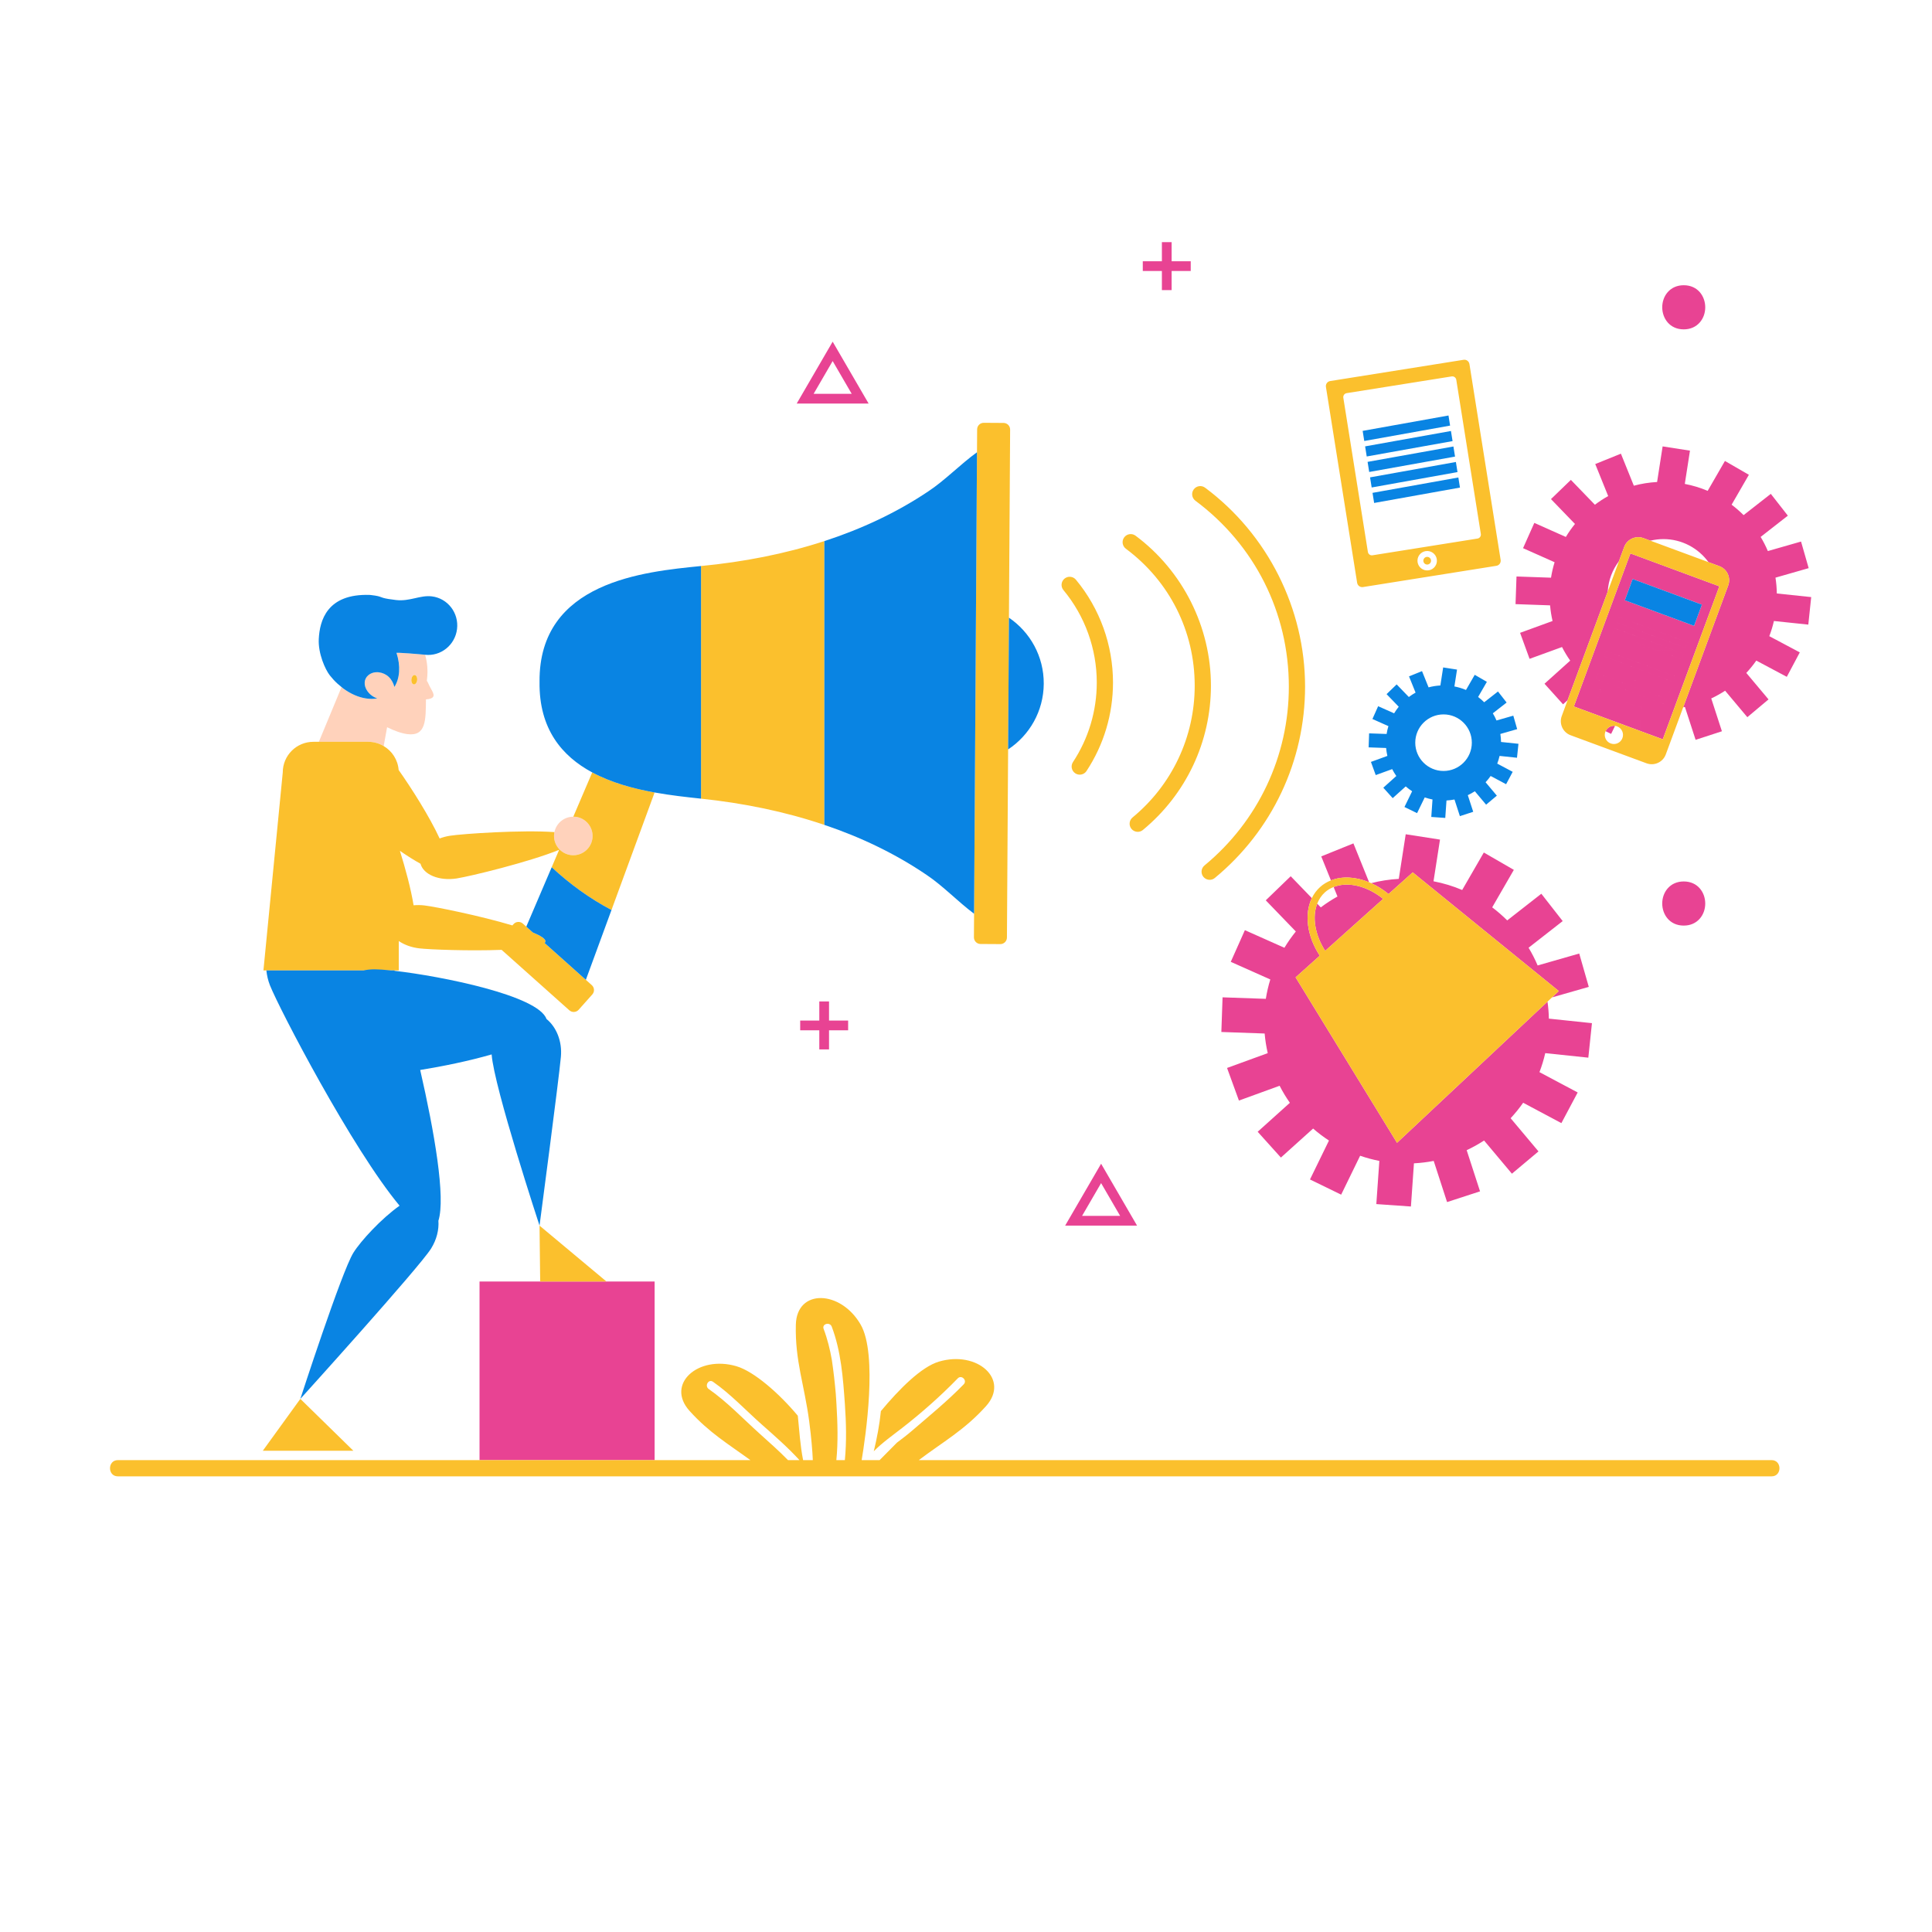 <?xml version="1.0" standalone="no"?>
<svg version="1.1" id="Layer_1" xmlns="http://www.w3.org/2000/svg" xmlns:xlink="http://www.w3.org/1999/xlink" x="0px" y="0px" width="595.279px" height="595.279px" viewBox="0 0.001 595.279 595.279" enable-background="new 0 0.001 595.279 595.279" xml:space="preserve">
<path id="color_x5F_5" fill="#FFD2BB" d="M131.514,209.761c0.018-0.187,0.038-0.375,0.061-0.563
	c0.316-2.619,0.075-5.148-0.595-7.449l-0.104-0.013c-0.703-0.085-9.54-0.867-8.683-0.502c1.248,3.905,1.042,7.723-0.67,10.43
	c-0.307-1.169-0.873-2.256-1.73-3.081c-1.635-1.578-4.49-2.077-6.332-0.51c-1.373,1.171-1.375,3.04-0.479,4.523
	c0.389,0.649,0.881,1.201,1.457,1.636c0.545,0.42,1.16,0.744,1.812,0.953c-1.1,0.203-2.269,0.206-3.477,0.015
	c-2.271-0.343-4.658-1.364-6.88-2.982c-0.031-0.016-0.053-0.031-0.076-0.052c-0.196-0.143-0.384-0.314-0.577-0.467l-6.996,16.865
	h15.198c1.745,0,3.374,0.482,4.776,1.309l1.054-5.806c2.309,1.153,4.519,1.918,6.313,2.135c5.72,0.692,5.585-4.34,5.663-10.706
	c0.612-0.042,1.163-0.146,1.564-0.314c1.795-0.755,0.07-2.431-0.824-4.558C131.855,210.312,131.693,210.027,131.514,209.761z
	 M128.532,209.529c-0.081,0.795-0.534,1.401-1.027,1.348c-0.485-0.053-0.823-0.743-0.746-1.542c0.077-0.796,0.533-1.4,1.025-1.347
	C128.272,208.041,128.611,208.731,128.532,209.529z M182.585,257.573c0,3.279-2.659,5.938-5.938,5.938
	c-1.637,0-3.12-0.663-4.194-1.734c-0.034-0.034-0.063-0.071-0.097-0.106c-1.018-1.066-1.647-2.507-1.647-4.097
	c0-0.407,0.042-0.803,0.119-1.187c0.55-2.71,2.946-4.75,5.818-4.75C179.926,251.635,182.585,254.294,182.585,257.573z"></path>
<path id="color_x5F_3" fill="#E84393" d="M166.241,210.104c0,0.014,0.001,0.027,0,0.042
	C166.241,210.199,166.241,210.159,166.241,210.104z M494.707,225.299l1.705,0.831l1.206-2.475
	C496.408,223.499,495.217,224.153,494.707,225.299z M557.167,192.454l0.891-8.481l-10.59-1.112
	c-0.028-1.655-0.167-3.282-0.417-4.876l10.229-2.93l-2.35-8.193l-10.225,2.93c-0.64-1.512-1.385-2.967-2.225-4.357l8.384-6.549
	l-5.251-6.721l-8.385,6.554c-1.153-1.153-2.386-2.226-3.692-3.212l5.32-9.213l-7.378-4.264l-5.32,9.213
	c-2.235-0.954-4.6-1.672-7.046-2.141l1.595-10.248l-8.427-1.312l-1.704,10.97c-2.467,0.136-4.863,0.524-7.167,1.141l-3.985-9.867
	l-7.906,3.197l3.986,9.863c-1.429,0.797-2.801,1.688-4.098,2.67l-7.397-7.656l-6.131,5.922l7.393,7.657
	c-1.021,1.261-1.966,2.601-2.81,4.005l-9.714-4.33l-3.471,7.787l9.718,4.329c-0.473,1.548-0.844,3.138-1.102,4.765l-10.633-0.371
	l-0.298,8.519l10.642,0.376c0.144,1.646,0.398,3.257,0.761,4.823l-10.002,3.643l2.92,8.015l10.001-3.638
	c0.741,1.455,1.586,2.854,2.521,4.189l-7.916,7.118l5.711,6.341l1.396-1.258l12.373-33.487c0.209-3.502,1.458-6.714,3.452-9.342
	l1.622-4.39c0.883-2.391,3.539-3.613,5.93-2.73l2.134,0.789c1.287-0.308,2.624-0.488,4.006-0.488c5.72,0,10.776,2.805,13.902,7.105
	l3.349,1.237c2.393,0.884,3.615,3.539,2.732,5.932l-13.872,37.543c0.177-0.032,0.358-0.05,0.534-0.084l3.286,10.117l8.106-2.637
	l-3.286-10.118c1.488-0.691,2.911-1.488,4.274-2.378l6.845,8.157l6.53-5.479l-6.846-8.156c1.111-1.195,2.141-2.467,3.077-3.801
	l9.399,5.001l4.004-7.531l-9.395-4.997c0.58-1.51,1.057-3.067,1.423-4.672L557.167,192.454z M435.282,268.79l45.006,36.568
	l-2.089,1.96l11.331-3.245l-2.945-10.271l-12.816,3.672c-0.802-1.895-1.736-3.719-2.789-5.462l10.51-8.209l-6.582-8.424
	l-10.511,8.215c-1.445-1.446-2.99-2.79-4.628-4.026l6.669-11.548l-9.248-5.345l-6.669,11.548c-2.803-1.196-5.766-2.096-8.832-2.683
	l1.999-12.846l-10.563-1.644l-2.137,13.75c-2.924,0.161-5.766,0.614-8.509,1.315c1.845,0.834,3.657,1.945,5.355,3.349
	L435.282,268.79z M399.192,301.137l7.446-6.674c-3.928-5.976-4.825-12.821-2.439-17.74l-6.513-6.74l-7.685,7.423l9.266,9.599
	c-1.278,1.581-2.464,3.26-3.521,5.02l-12.177-5.427l-4.35,9.761l12.181,5.427c-0.593,1.94-1.058,3.933-1.381,5.972l-13.328-0.465
	l-0.373,10.678l13.339,0.472c0.181,2.063,0.499,4.082,0.954,6.046l-12.537,4.566l3.659,10.046l12.536-4.56
	c0.929,1.823,1.988,3.576,3.161,5.251l-9.923,8.922l7.158,7.949l9.923-8.936c1.533,1.336,3.171,2.574,4.885,3.694l-5.849,11.991
	l9.608,4.683l5.845-11.991c1.917,0.663,3.892,1.197,5.919,1.593l-0.93,13.302l10.661,0.744l0.931-13.303
	c2.068-0.104,4.1-0.36,6.087-0.743l4.119,12.682l10.161-3.305l-4.119-12.684c1.866-0.867,3.649-1.865,5.358-2.98l8.579,10.225
	l8.187-6.866l-8.582-10.225c1.394-1.499,2.684-3.092,3.857-4.764l11.782,6.269l5.02-9.441l-11.776-6.264
	c0.728-1.893,1.324-3.844,1.783-5.855l13.274,1.396l1.116-10.632l-13.274-1.394c-0.03-1.776-0.184-3.521-0.417-5.24l-46.372,43.503
	L399.192,301.137z M421.844,271.836l-4.835-11.974l-9.911,4.008l2.988,7.395C413.544,269.893,417.747,270.138,421.844,271.836z
	 M408.306,292.968l17.861-16.008c-4.975-4.009-10.887-5.413-15.258-3.659l1.186,2.933c-1.791,0.999-3.511,2.115-5.137,3.347
	l-1.104-1.142C404.253,282.523,405.142,288.019,408.306,292.968z M501.074,216.563l-2.921,5.994l7.129,2.634l0.515-7.357
	C504.178,217.518,502.603,217.093,501.074,216.563z M489.514,209.881l-2.558,2.303l-2.027,5.487l5.186,1.916l3.297-6.759
	C492.045,211.934,490.738,210.946,489.514,209.881z M510.724,200.398l-7.953-2.939C505.079,199.049,507.791,200.094,510.724,200.398
	z M513.953,223.407l1.89-5.115c-0.512,0.049-1.022,0.108-1.541,0.134L513.953,223.407z M502.349,170.522l27.116,10.02
	c0.034,0.207,0.069,0.413,0.096,0.622l-5.476,14.82c-1.289,1.176-2.753,2.157-4.354,2.901l0.339-0.918l-21.333-7.882l-0.625,1.694
	l20.503,7.576c-1.01,0.384-2.063,0.677-3.153,0.866l-16.224-5.994c-1.518-1.841-2.643-4.01-3.292-6.375L502.349,170.522z
	 M521.359,194.482l-21.332-7.882l-0.627,1.693l21.334,7.883L521.359,194.482z M503.051,178.414l-2.414,6.538l21.33,7.881
	l2.416-6.538L503.051,178.414z M519.732,198.885c1.601-0.744,3.064-1.725,4.354-2.901l-8.243,22.309
	c-0.512,0.049-1.022,0.108-1.541,0.134l-0.349,4.981l-1.621,4.389l-7.05-2.605l0.515-7.357c-1.618-0.315-3.193-0.741-4.723-1.271
	l-2.921,5.994l-8.038-2.97l3.297-6.759c-1.367-0.894-2.674-1.882-3.897-2.947l-2.558,2.303l8.99-24.333
	c0.649,2.365,1.774,4.534,3.292,6.375l-1.786-0.66l-0.627,1.695l5.945,2.197c2.308,1.591,5.02,2.636,7.953,2.939l7.434,2.747
	l0.627-1.697l-3.322-1.228c1.091-0.189,2.144-0.481,3.153-0.866l0.829,0.306L519.732,198.885z M513.636,215.382l-21.334-7.882
	l-0.625,1.694l21.332,7.882L513.636,215.382z M514.924,211.899l-21.334-7.882l-0.625,1.694l21.334,7.881L514.924,211.899z
	 M516.211,208.414l-21.334-7.882l-0.625,1.696l21.333,7.883L516.211,208.414z M517.498,204.931l-21.332-7.882l-0.627,1.693
	l21.334,7.883L517.498,204.931z M529.752,180.647l-0.286-0.105c0.034,0.207,0.069,0.413,0.096,0.622L529.752,180.647z
	 M499.4,188.293l21.334,7.883l0.625-1.694l-21.332-7.882L499.4,188.293z M520.071,197.966l-21.333-7.882l-0.625,1.694l20.503,7.576
	c0.379-0.145,0.75-0.3,1.116-0.47L520.071,197.966z M519.732,198.885c-0.366,0.169-0.737,0.325-1.116,0.47l0.829,0.306
	L519.732,198.885z M502.771,197.458l7.953,2.939c0.588,0.061,1.185,0.093,1.788,0.093c1.008,0,1.989-0.104,2.95-0.271l-16.224-5.994
	C500.258,195.461,501.45,196.547,502.771,197.458z M496.826,195.261l5.945,2.197c-1.321-0.911-2.514-1.997-3.532-3.232l-1.786-0.66
	L496.826,195.261z M510.724,200.398l7.434,2.747l0.627-1.697l-3.322-1.228c-0.961,0.167-1.942,0.271-2.95,0.271
	C511.909,200.491,511.312,200.458,510.724,200.398z M495.539,198.742l21.334,7.883l0.625-1.694l-21.332-7.882L495.539,198.742z
	 M494.252,202.229l21.333,7.883l0.626-1.697l-21.334-7.882L494.252,202.229z M492.965,205.711l21.334,7.881l0.625-1.693
	l-21.334-7.882L492.965,205.711z M491.677,209.195l21.332,7.882l0.627-1.694l-21.334-7.882L491.677,209.195z M525.41,278.39
	c0,1.747-0.584,3.387-1.645,4.62c-1.225,1.425-2.947,2.178-4.98,2.178c-4.35,0-6.625-3.42-6.625-6.798
	c0-1.747,0.584-3.387,1.645-4.62c1.225-1.425,2.947-2.178,4.98-2.178C523.135,271.592,525.41,275.012,525.41,278.39z M522.41,278.39
	c0-1.411-0.764-3.798-3.625-3.798c-1.149,0-2.06,0.381-2.706,1.133c-0.584,0.679-0.919,1.65-0.919,2.665
	c0,1.411,0.764,3.798,3.625,3.798c1.149,0,2.06-0.381,2.706-1.133C522.075,280.375,522.41,279.404,522.41,278.39z M512.16,94.685
	c0-1.747,0.584-3.387,1.645-4.62c1.225-1.425,2.947-2.178,4.98-2.178c4.35,0,6.625,3.42,6.625,6.798c0,1.747-0.584,3.387-1.645,4.62
	c-1.225,1.425-2.947,2.178-4.98,2.178C514.435,101.483,512.16,98.063,512.16,94.685z M515.16,94.685
	c0,1.411,0.764,3.798,3.625,3.798c1.149,0,2.06-0.381,2.706-1.133c0.584-0.679,0.919-1.65,0.919-2.665
	c0-1.411-0.764-3.798-3.625-3.798c-1.149,0-2.06,0.381-2.706,1.133C515.495,92.7,515.16,93.671,515.16,94.685z M252.437,317.454
	v5.887h3v-5.887h5.887v-3h-5.887v-5.887h-3v5.887h-5.887v3H252.437 M360.997,74.614h-3v5.887h-5.887v3h5.887v5.887h3v-5.887h5.887
	v-3h-5.887V74.614z M518.785,98.483c1.149,0,2.06-0.381,2.706-1.133c0.584-0.679,0.919-1.65,0.919-2.665
	c0-1.411-0.764-3.798-3.625-3.798c-1.149,0-2.06,0.381-2.706,1.133c-0.584,0.679-0.919,1.65-0.919,2.665
	C515.16,96.096,515.924,98.483,518.785,98.483z M267.636,124.344h-22.158l11.079-19.07L267.636,124.344z M250.691,121.344h11.733
	l-5.867-10.098L250.691,121.344z M521.491,281.054c0.584-0.679,0.919-1.65,0.919-2.665c0-1.411-0.764-3.798-3.625-3.798
	c-1.149,0-2.06,0.381-2.706,1.133c-0.584,0.679-0.919,1.65-0.919,2.665c0,1.411,0.764,3.798,3.625,3.798
	C519.934,282.188,520.844,281.806,521.491,281.054z M350.347,377.634h-22.158l11.079-19.07L350.347,377.634z M333.402,374.634
	h11.732l-5.866-10.098L333.402,374.634z M201.697,394.852H147.75v55.034h53.947V394.852z"></path>
<path id="color_x5F_2" fill="#FBC02D" d="M300.084,288.81l0.046-7.27l0.295-46.827l0.305-48.321l0.296-47.044l0.045-7.052
	c0.005-1.125,0.923-2.028,2.046-2.021l6.098,0.038c1.124,0.008,2.028,0.922,2.021,2.045l-0.364,57.965l-0.256,40.587l-0.364,57.965
	c-0.009,1.123-0.923,2.028-2.048,2.018l-6.099-0.037C300.981,290.85,300.079,289.935,300.084,288.81z M254,166.721
	c-12.12,3.95-24.95,6.43-38,7.68v71.68c13.07,1.37,25.9,3.98,38,8.08V166.721z M127.505,210.877
	c0.493,0.053,0.946-0.553,1.027-1.348c0.079-0.798-0.26-1.488-0.748-1.54c-0.493-0.053-0.949,0.551-1.025,1.347
	C126.682,210.134,127.02,210.823,127.505,210.877z M121.534,299.001h1.336v-9.053c1.656,1.138,3.844,1.962,6.301,2.254
	c3.261,0.386,15.499,0.841,25.389,0.464l20.86,18.622c0.836,0.749,2.121,0.674,2.87-0.162l4.211-4.721
	c0.75-0.837,0.677-2.124-0.161-2.869l-1.829-1.633l-12.708-11.346c0.138-0.143,0.239-0.291,0.258-0.451
	c0.097-0.813-1.428-1.784-3.908-2.808l-1.994-1.78l-1.055-0.942c-0.837-0.748-2.122-0.676-2.87,0.161l-0.359,0.402
	c-9.791-2.938-23.603-5.743-27.137-6.162c-1.14-0.135-2.248-0.14-3.299-0.04c-0.829-5.069-2.509-11.307-4.22-16.781
	c2.227,1.534,4.394,2.91,6.348,3.977c0.907,3.351,5.722,5.366,11.111,4.538c4.143-0.637,22.415-5.073,31.603-8.824l-2.293,5.363
	c5.503,5.137,11.742,9.657,18.419,13.179l13.29-36.214c-6.458-1.167-13.29-2.992-19.219-6.179l-5.832,13.639
	c3.279,0,5.938,2.658,5.938,5.938s-2.659,5.938-5.938,5.938c-1.637,0-3.12-0.663-4.194-1.734c-0.034-0.034-0.063-0.071-0.097-0.106
	c-1.018-1.066-1.647-2.507-1.647-4.097c0-0.407,0.042-0.803,0.119-1.187c-10.038-0.719-28.117,0.498-32.174,1.121
	c-1.135,0.174-2.204,0.466-3.19,0.843c-3.154-6.831-8.742-15.592-12.631-21.104c-0.247-3.147-2.037-5.854-4.616-7.375
	c-1.402-0.826-3.031-1.309-4.776-1.309H98.243h-1.691c-5.208,0-9.43,4.222-9.43,9.43l-5.955,61.008h0.909H121.534z M92.541,431.016
	l-11.565,15.984h27.903L92.541,431.016z M346.895,169.067c13.479,10.04,21.211,25.426,21.211,42.214
	c0,15.757-6.979,30.553-19.148,40.594c-1.065,0.878-1.216,2.454-0.338,3.52c0.495,0.599,1.21,0.909,1.93,0.909
	c0.561,0,1.124-0.188,1.59-0.572c13.325-10.994,20.967-27.196,20.967-44.451c0-18.113-8.682-35.394-23.225-46.224
	c-1.106-0.824-2.675-0.597-3.498,0.512C345.558,166.676,345.788,168.242,346.895,169.067z M368.325,154.28
	c18.294,13.626,28.786,34.507,28.786,57.29c0,21.385-9.472,41.465-25.987,55.092c-1.065,0.878-1.216,2.454-0.338,3.519
	c0.495,0.6,1.21,0.909,1.93,0.909c0.561,0,1.124-0.188,1.59-0.572c17.671-14.58,27.806-36.065,27.806-58.948
	c0-24.02-11.514-46.936-30.8-61.3c-1.107-0.826-2.674-0.596-3.498,0.512C366.988,151.889,367.218,153.455,368.325,154.28z
	 M337.932,210.291c0,8.759-2.536,17.236-7.334,24.517c-0.76,1.153-0.44,2.703,0.712,3.463c0.424,0.279,0.901,0.413,1.374,0.413
	c0.813,0,1.609-0.396,2.09-1.125c5.337-8.099,8.158-17.528,8.158-27.268c0-11.552-4.058-22.8-11.424-31.673
	c-0.884-1.063-2.459-1.207-3.521-0.326c-1.063,0.882-1.209,2.458-0.327,3.521C334.285,189.789,337.932,199.903,337.932,210.291z
	 M408.539,119.214c-0.137-0.859,0.449-1.668,1.309-1.805l41.102-6.548c0.859-0.137,1.668,0.449,1.806,1.309l9.616,60.362
	c0.137,0.859-0.447,1.667-1.309,1.804l-41.101,6.548c-0.86,0.137-1.669-0.449-1.806-1.309L408.539,119.214z M442.698,172.294
	c-0.261-1.634-1.796-2.747-3.43-2.487c-1.633,0.26-2.747,1.796-2.487,3.429c0.261,1.634,1.797,2.747,3.43,2.487
	C441.845,175.463,442.958,173.927,442.698,172.294z M413.898,122.557l7.569,47.508c0.108,0.677,0.744,1.139,1.421,1.03l32.35-5.154
	c0.676-0.107,1.138-0.744,1.03-1.421l-7.568-47.508c-0.108-0.678-0.745-1.138-1.423-1.03l-32.349,5.154
	C414.252,121.244,413.791,121.88,413.898,122.557z M439.553,171.597c-0.645,0.103-1.084,0.709-0.981,1.354
	c0.103,0.646,0.709,1.085,1.354,0.982c0.646-0.103,1.085-0.708,0.982-1.354C440.804,171.934,440.198,171.494,439.553,171.597z
	 M406.638,294.463c-3.928-5.976-4.825-12.821-2.439-17.74c0.628-1.296,1.479-2.461,2.569-3.438c0.985-0.883,2.11-1.542,3.318-2.021
	c3.457-1.372,7.66-1.126,11.758,0.571c0.212,0.088,0.423,0.185,0.635,0.281c1.845,0.834,3.657,1.945,5.355,3.349l7.447-6.675
	l45.006,36.568l-2.089,1.96l-1.385,1.299l-46.372,43.503l-31.25-50.982L406.638,294.463z M408.306,292.968l17.861-16.008
	c-4.975-4.009-10.887-5.413-15.258-3.659c-0.972,0.39-1.876,0.917-2.667,1.626c-1.078,0.966-1.859,2.167-2.388,3.512
	C404.253,282.523,405.142,288.019,408.306,292.968z M481.201,220.61l1.795-4.859l12.373-33.487l3.452-9.342l1.622-4.39
	c0.883-2.391,3.539-3.613,5.93-2.73l2.134,0.789l17.908,6.617l3.349,1.237c2.393,0.884,3.615,3.539,2.732,5.932l-13.872,37.543
	l-5.37,14.534c-0.883,2.392-3.539,3.615-5.932,2.731l-23.391-8.642C481.539,225.657,480.318,223,481.201,220.61z M498.236,223.801
	c-0.204-0.076-0.411-0.12-0.618-0.146c-1.21-0.155-2.401,0.499-2.911,1.644c-0.025,0.056-0.059,0.104-0.08,0.163
	c-0.537,1.457,0.207,3.073,1.662,3.611c1.457,0.536,3.072-0.207,3.609-1.662C500.437,225.954,499.693,224.339,498.236,223.801z
	 M484.929,217.671l5.186,1.916l8.038,2.97l7.129,2.634l7.05,2.605l1.621-4.389l1.89-5.115l8.243-22.309l5.476-14.82l0.19-0.517
	l-0.286-0.105l-27.116-10.02l-6.402,17.329l-8.99,24.333L484.929,217.671z M545.861,454.886c-41.723,0-83.445,0-125.169,0
	c-128.125,0-256.251,0-384.377,0c-3.224,0-3.224-5,0-5c41.722,0,83.445,0,125.167,0c23.243,0,46.486,0,69.729,0
	c-6.719-4.896-12.709-8.452-18.763-15.183c-7.434-8.267,2.671-17.237,14.485-13.738c5.417,1.604,13.164,8.381,18.888,15.25
	c0.466,4.617,0.736,9.167,1.63,13.671c0.998,0,1.995,0,2.993,0c-0.122-2.72-0.42-6.688-1.119-11.984
	c-1.468-11.113-4.403-18.67-4.11-29.783c0.294-11.113,13.799-10.669,19.964,0c5.304,9.177,1.486,34.782,0.313,41.768
	c1.843,0,3.687,0,5.53,0c1.774-1.805,3.549-3.607,5.345-5.389c1.524-1.161,3.066-2.313,4.522-3.566
	c5.455-4.697,11.029-9.23,16.05-14.404c1.165-1.2-0.668-3.036-1.834-1.834c-5.298,5.46-11.146,10.628-17.154,15.298
	c-2.979,2.315-6.103,4.506-8.725,7.17c0.988-4.082,1.771-8.204,2.192-12.379c5.724-6.869,12.471-13.646,17.888-15.25
	c11.814-3.499,21.919,5.472,14.485,13.738c-6.627,7.367-13.179,10.934-20.693,16.616c87.587,0,175.175,0,262.762,0
	C549.086,449.886,549.086,454.886,545.861,454.886z M246.326,449.886c-3.6-3.935-7.624-7.444-11.639-10.998
	c-4.994-4.423-9.518-9.315-15.01-13.148c-1.375-0.96-2.67,1.29-1.309,2.24c5.711,3.985,10.565,9.156,15.737,13.797
	c2.952,2.649,5.923,5.28,8.687,8.109C243.971,449.886,245.148,449.886,246.326,449.886z M260.32,432.61
	c-0.564-8.035-1.174-16.248-4.046-23.845c-0.586-1.549-3.095-0.878-2.502,0.689c1.178,3.113,1.969,6.34,2.542,9.614
	c0.51,3.467,0.911,6.947,1.21,10.438c0.074,1.036,0.141,2.071,0.202,3.103c0.343,5.765,0.53,11.55-0.031,17.276
	c0.873,0,1.745,0,2.618,0C260.867,444.155,260.723,438.351,260.32,432.61z M186.855,394.852l-20.617-17.219l0.201,17.219H186.855z"></path>
<path id="color_x5F_1" fill="#0984E3" d="M188.407,280.389l13.29-36.214l-21.185,57.727l-12.708-11.346
	c0.138-0.143,0.239-0.291,0.258-0.451c0.097-0.813-1.428-1.784-3.908-2.808l-1.994-1.78l7.828-18.308
	C175.49,272.346,181.729,276.867,188.407,280.389z M172.281,261.846l-2.293,5.363l0,0L172.281,261.846z M310.871,190.323
	l-0.256,40.587c6.571-4.335,10.928-11.764,10.979-20.224C321.649,202.223,317.386,194.741,310.871,190.323z M254,166.721v87.44
	c11.27,3.8,21.91,8.89,31.54,15.44c4.994,3.345,9.538,8.148,14.59,11.939l0.295-46.827l0.305-48.321l0.296-47.044
	c-5.219,3.784-9.891,8.683-15.025,12.063C276.23,157.961,265.43,163.001,254,166.721z M166.24,210.031
	c0,0.025,0.002,0.048,0.001,0.073c0,0.014,0.001,0.027,0,0.042c-0.181,14.452,6.902,22.834,16.236,27.851
	c5.929,3.187,12.761,5.012,19.219,6.179c5.045,0.911,9.862,1.423,13.833,1.855c0.16,0.02,0.31,0.03,0.47,0.05v-71.68
	c-0.06,0.01-0.13,0.01-0.19,0.02C198.72,176.151,166.01,179.121,166.24,210.031z M133.049,183.751
	c-3.619-0.438-6.759,1.625-11.05,1.125c-0.979-0.119-1.732-0.222-2.316-0.318c-2.987-0.491-1.733-0.775-5.153-1.188
	c-0.171-0.021-0.343-0.042-0.508-0.056l-0.05-0.006c-13.223-0.467-15.479,7.914-15.754,13.616
	c-0.215,4.454,1.994,9.372,3.405,11.165c0.383,0.481,0.775,0.944,1.182,1.385c0.769,0.832,1.591,1.559,2.435,2.223
	c0.193,0.153,0.381,0.324,0.577,0.467c0.023,0.021,0.045,0.037,0.076,0.052c2.222,1.618,4.609,2.639,6.88,2.982
	c1.208,0.19,2.377,0.188,3.477-0.015c-0.652-0.209-1.267-0.532-1.812-0.953c-0.575-0.435-1.068-0.987-1.457-1.636
	c-0.895-1.483-0.893-3.352,0.479-4.523c1.842-1.567,4.697-1.067,6.332,0.51c0.857,0.825,1.424,1.912,1.73,3.081
	c1.713-2.707,1.918-6.524,0.67-10.43c-0.856-0.365,7.98,0.417,8.683,0.502l0.104,0.013l0.006,0.001
	c4.854,0.525,9.242-3.004,9.837-7.936C141.423,188.852,137.945,184.342,133.049,183.751z M446.3,128.022l-26.445,4.739l0.496,3.114
	l26.445-4.739L446.3,128.022z M447.06,132.797l-26.446,4.739l0.496,3.114l26.446-4.739L447.06,132.797z M448.317,140.685
	l-0.495-3.114l-26.446,4.739l0.496,3.114L448.317,140.685z M422.633,150.199l26.445-4.74l-0.496-3.114l-26.445,4.739
	L422.633,150.199z M423.392,154.973l26.446-4.739l-0.496-3.113l-26.446,4.739L423.392,154.973z M462.494,228.613l5.367,0.563
	l-0.451,4.299l-5.367-0.564c-0.186,0.813-0.426,1.603-0.721,2.368l4.762,2.533l-2.029,3.817l-4.764-2.535
	c-0.475,0.676-0.996,1.321-1.561,1.926l3.471,4.134l-3.311,2.776l-3.469-4.134c-0.691,0.451-1.412,0.854-2.166,1.205l1.666,5.127
	l-4.109,1.336l-1.664-5.127c-0.805,0.155-1.625,0.258-2.461,0.301l-0.377,5.379L441,251.716l0.377-5.378
	c-0.82-0.16-1.619-0.376-2.395-0.644l-2.363,4.848l-3.885-1.893l2.365-4.849c-0.693-0.453-1.355-0.953-1.975-1.494l-4.012,3.613
	l-2.895-3.214l4.012-3.607c-0.475-0.677-0.902-1.386-1.277-2.123l-5.068,1.843l-1.48-4.061l5.068-1.847
	c-0.184-0.793-0.313-1.611-0.385-2.444l-5.393-0.19l0.15-4.317l5.389,0.188c0.131-0.824,0.318-1.63,0.559-2.415l-4.926-2.194
	l1.76-3.946l4.922,2.194c0.428-0.712,0.908-1.391,1.426-2.029l-3.748-3.88l3.107-3.002l3.75,3.881
	c0.656-0.498,1.352-0.95,2.076-1.353l-2.02-4.999l4.006-1.621l2.02,5.001c1.168-0.313,2.383-0.509,3.633-0.578l0.863-5.56
	l4.27,0.665l-0.807,5.193c1.24,0.237,2.438,0.601,3.57,1.085l2.695-4.669l3.74,2.161l-2.697,4.669
	c0.662,0.5,1.287,1.043,1.873,1.627l4.248-3.321l2.662,3.406l-4.25,3.319c0.426,0.705,0.803,1.442,1.129,2.208l5.18-1.484
	l1.191,4.153l-5.184,1.484C462.41,226.949,462.48,227.774,462.494,228.613z M453.494,228.834c0-4.815-3.904-8.714-8.715-8.714
	c-4.813,0-8.715,3.899-8.715,8.714c0,4.81,3.902,8.714,8.715,8.714C449.59,237.548,453.494,233.643,453.494,228.834z
	 M503.051,178.414l-2.414,6.538l21.33,7.881l2.416-6.538L503.051,178.414z M168.374,313.954
	c-2.578-7.223-32.313-13.173-46.804-14.83c-0.012-0.039-0.024-0.083-0.036-0.123h-1.099c-2.106-0.22-3.831-0.338-4.999-0.338
	c-1.17,0-2.313,0.117-3.415,0.338H82.076c0.158,1.536,0.501,3.071,1.093,4.571c2.831,7.182,25.358,50.451,39.947,67.925
	c-5.569,3.923-11.959,10.839-14.237,14.504c-3.622,5.828-16.338,45.016-16.338,45.016s36.68-40.516,40.302-46.345
	c1.721-2.769,2.438-5.806,2.236-8.54c2.264-7.112-1.215-27.278-5.61-46.452c6.887-1.111,14.98-2.764,22.013-4.796
	c0.703,10.006,14.756,52.75,14.756,52.75s5.939-44.926,6.581-52.005C173.255,320.824,171.431,316.444,168.374,313.954z"></path>
</svg>